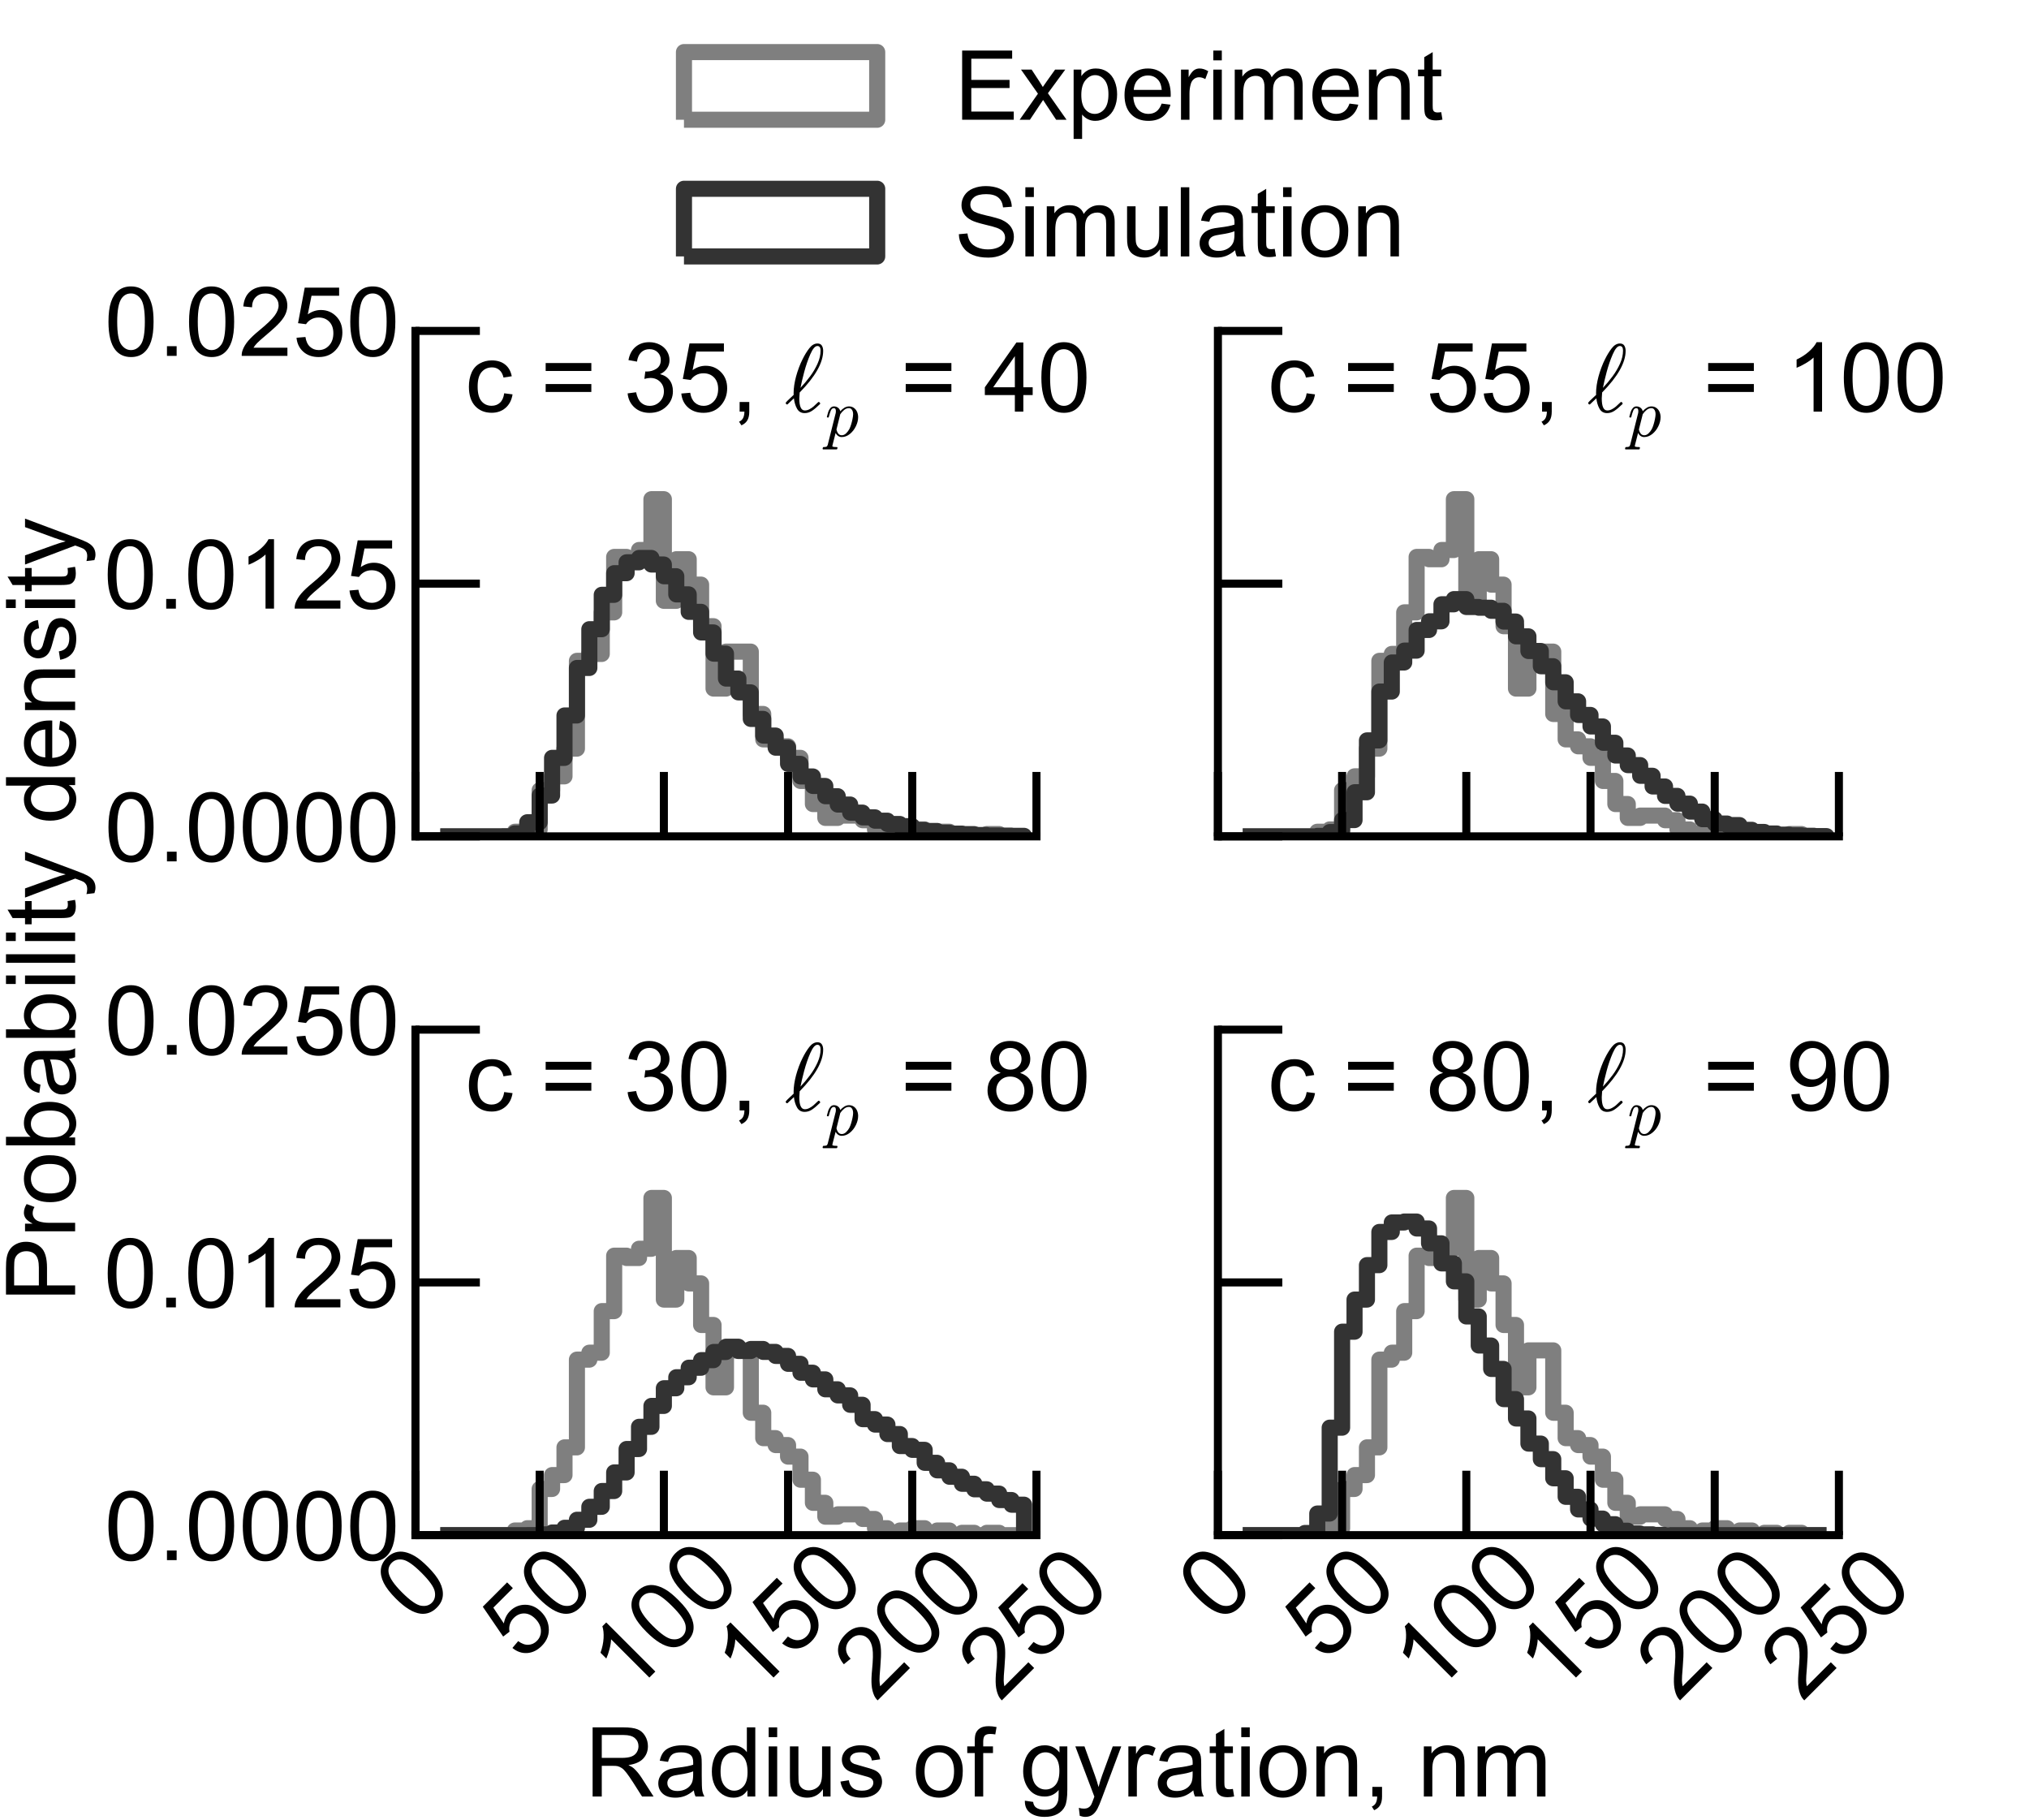 <?xml version="1.0" encoding="utf-8" standalone="no"?>
<!DOCTYPE svg PUBLIC "-//W3C//DTD SVG 1.1//EN"
  "http://www.w3.org/Graphics/SVG/1.1/DTD/svg11.dtd">
<!-- Created with matplotlib (http://matplotlib.org/) -->
<svg height="113pt" version="1.1" viewBox="0 0 126 113" width="126pt" xmlns="http://www.w3.org/2000/svg" xmlns:xlink="http://www.w3.org/1999/xlink">
 <defs>
  <style type="text/css">
*{stroke-linecap:butt;stroke-linejoin:round;}
  </style>
 </defs>
 <g id="figure_1">
  <g id="patch_1">
   <path d="
M0 113.04
L126 113.04
L126 0
L0 0
z
" style="fill:#ffffff;"/>
  </g>
  <g id="axes_1">
   <g id="patch_2">
    <path d="
M25.8 51.928
L64.364 51.928
L64.364 20.544
L25.8 20.544
z
" style="fill:#ffffff;"/>
   </g>
   <g id="patch_3">
    <path clip-path="url(#p89231e03a9)" d="
M27.343 51.928
L27.343 51.928
L28.114 51.928
L28.114 51.928
L28.885 51.928
L28.885 51.928
L29.656 51.928
L29.656 51.928
L30.428 51.928
L30.428 51.928
L31.199 51.928
L31.199 51.928
L31.97 51.928
L31.97 51.641
L32.742 51.641
L32.742 51.497
L33.513 51.497
L33.513 49.06
L34.284 49.06
L34.284 48.2
L35.055 48.2
L35.055 46.479
L35.827 46.479
L35.827 41.03
L36.598 41.03
L36.598 40.6
L37.369 40.6
L37.369 38.019
L38.14 38.019
L38.14 34.578
L38.912 34.578
L38.912 34.721
L39.683 34.721
L39.683 34.148
L40.454 34.148
L40.454 30.993
L41.225 30.993
L41.225 37.302
L41.997 37.302
L41.997 34.721
L42.768 34.721
L42.768 36.298
L43.539 36.298
L43.539 38.879
L44.311 38.879
L44.311 42.751
L45.082 42.751
L45.082 40.457
L45.853 40.457
L45.853 40.457
L46.624 40.457
L46.624 44.328
L47.396 44.328
L47.396 45.905
L48.167 45.905
L48.167 46.336
L48.938 46.336
L48.938 47.052
L49.71 47.052
L49.71 48.486
L50.481 48.486
L50.481 49.92
L51.252 49.92
L51.252 50.78
L52.023 50.78
L52.023 50.637
L52.795 50.637
L52.795 50.637
L53.566 50.637
L53.566 50.924
L54.337 50.924
L54.337 51.497
L55.108 51.497
L55.108 51.784
L55.88 51.784
L55.88 51.641
L56.651 51.641
L56.651 51.497
L57.422 51.497
L57.422 51.784
L58.194 51.784
L58.194 51.641
L58.965 51.641
L58.965 51.928
L59.736 51.928
L59.736 51.784
L60.507 51.784
L60.507 51.928
L61.279 51.928
L61.279 51.784
L62.05 51.784
L62.05 51.928
L62.821 51.928
L62.821 51.928
L63.593 51.928
L63.593 51.928" style="fill:none;opacity:0.5;stroke:#000000;stroke-linejoin:miter;"/>
   </g>
   <g id="patch_4">
    <path clip-path="url(#p89231e03a9)" d="
M27.343 51.928
L27.343 51.928
L28.114 51.928
L28.114 51.928
L28.885 51.928
L28.885 51.928
L29.656 51.928
L29.656 51.928
L30.428 51.928
L30.428 51.928
L31.199 51.928
L31.199 51.922
L31.97 51.922
L31.97 51.739
L32.742 51.739
L32.742 51.051
L33.513 51.051
L33.513 49.391
L34.284 49.391
L34.284 47.053
L35.055 47.053
L35.055 44.421
L35.827 44.421
L35.827 41.471
L36.598 41.471
L36.598 39.065
L37.369 39.065
L37.369 36.93
L38.14 36.93
L38.14 35.587
L38.912 35.587
L38.912 34.911
L39.683 34.911
L39.683 34.642
L40.454 34.642
L40.454 35.049
L41.225 35.049
L41.225 35.777
L41.997 35.777
L41.997 36.903
L42.768 36.903
L42.768 37.987
L43.539 37.987
L43.539 39.266
L44.311 39.266
L44.311 40.581
L45.082 40.581
L45.082 42.129
L45.853 42.129
L45.853 42.987
L46.624 42.987
L46.624 44.635
L47.396 44.635
L47.396 45.669
L48.167 45.669
L48.167 46.42
L48.938 46.42
L48.938 47.427
L49.71 47.427
L49.71 48.208
L50.481 48.208
L50.481 48.798
L51.252 48.798
L51.252 49.434
L52.023 49.434
L52.023 49.951
L52.795 49.951
L52.795 50.453
L53.566 50.453
L53.566 50.747
L54.337 50.747
L54.337 50.953
L55.108 50.953
L55.108 51.159
L55.88 51.159
L55.88 51.292
L56.651 51.292
L56.651 51.528
L57.422 51.528
L57.422 51.591
L58.194 51.591
L58.194 51.702
L58.965 51.702
L58.965 51.757
L59.736 51.757
L59.736 51.802
L60.507 51.802
L60.507 51.845
L61.279 51.845
L61.279 51.875
L62.05 51.875
L62.05 51.882
L62.821 51.882
L62.821 51.895
L63.593 51.895
L63.593 51.928" style="fill:none;stroke:#333333;stroke-linejoin:miter;"/>
   </g>
   <g id="patch_5">
    <path d="
M25.8 51.928
L64.364 51.928" style="fill:none;stroke:#000000;stroke-linecap:square;stroke-linejoin:miter;stroke-width:0.5;"/>
   </g>
   <g id="patch_6">
    <path d="
M25.8 51.928
L25.8 20.544" style="fill:none;stroke:#000000;stroke-linecap:square;stroke-linejoin:miter;stroke-width:0.5;"/>
   </g>
   <g id="matplotlib.axis_1">
    <g id="xtick_1">
     <g id="line2d_1">
      <defs>
       <path d="
M0 0
L0 -4" id="mc7db9fdffb" style="stroke:#000000;stroke-width:0.5;"/>
      </defs>
      <g>
       <use style="stroke:#000000;stroke-width:0.5;" x="25.8" xlink:href="#mc7db9fdffb" y="51.927"/>
      </g>
     </g>
    </g>
    <g id="xtick_2">
     <g id="line2d_2">
      <g>
       <use style="stroke:#000000;stroke-width:0.5;" x="33.513" xlink:href="#mc7db9fdffb" y="51.927"/>
      </g>
     </g>
    </g>
    <g id="xtick_3">
     <g id="line2d_3">
      <g>
       <use style="stroke:#000000;stroke-width:0.5;" x="41.226" xlink:href="#mc7db9fdffb" y="51.927"/>
      </g>
     </g>
    </g>
    <g id="xtick_4">
     <g id="line2d_4">
      <g>
       <use style="stroke:#000000;stroke-width:0.5;" x="48.938" xlink:href="#mc7db9fdffb" y="51.927"/>
      </g>
     </g>
    </g>
    <g id="xtick_5">
     <g id="line2d_5">
      <g>
       <use style="stroke:#000000;stroke-width:0.5;" x="56.651" xlink:href="#mc7db9fdffb" y="51.927"/>
      </g>
     </g>
    </g>
    <g id="xtick_6">
     <g id="line2d_6">
      <g>
       <use style="stroke:#000000;stroke-width:0.5;" x="64.364" xlink:href="#mc7db9fdffb" y="51.927"/>
      </g>
     </g>
    </g>
   </g>
   <g id="matplotlib.axis_2">
    <g id="ytick_1">
     <g id="line2d_7">
      <defs>
       <path d="
M0 0
L4 0" id="md7965d1ba0" style="stroke:#000000;stroke-width:0.5;"/>
      </defs>
      <g>
       <use style="stroke:#000000;stroke-width:0.5;" x="25.8" xlink:href="#md7965d1ba0" y="51.927"/>
      </g>
     </g>
     <g id="text_1">
      <!-- 0.0000 -->
      <defs>
       <path d="
M9.078 0
L9.078 10.016
L19.094 10.016
L19.094 0
z
" id="ArialMT-2e"/>
       <path d="
M4.156 35.297
Q4.156 48 6.766 55.734
Q9.375 63.484 14.516 67.672
Q19.672 71.875 27.484 71.875
Q33.25 71.875 37.594 69.547
Q41.938 67.234 44.766 62.859
Q47.609 58.5 49.219 52.219
Q50.828 45.953 50.828 35.297
Q50.828 22.703 48.234 14.969
Q45.656 7.234 40.5 3
Q35.359 -1.219 27.484 -1.219
Q17.141 -1.219 11.234 6.203
Q4.156 15.141 4.156 35.297
M13.188 35.297
Q13.188 17.672 17.312 11.828
Q21.438 6 27.484 6
Q33.547 6 37.672 11.859
Q41.797 17.719 41.797 35.297
Q41.797 52.984 37.672 58.781
Q33.547 64.594 27.391 64.594
Q21.344 64.594 17.719 59.469
Q13.188 52.938 13.188 35.297" id="ArialMT-30"/>
      </defs>
      <g transform="translate(6.487 53.479)scale(0.06 -0.06)">
       <use xlink:href="#ArialMT-30"/>
       <use x="55.615" xlink:href="#ArialMT-2e"/>
       <use x="83.398" xlink:href="#ArialMT-30"/>
       <use x="139.014" xlink:href="#ArialMT-30"/>
       <use x="194.629" xlink:href="#ArialMT-30"/>
       <use x="250.244" xlink:href="#ArialMT-30"/>
      </g>
     </g>
    </g>
    <g id="ytick_2">
     <g id="line2d_8">
      <g>
       <use style="stroke:#000000;stroke-width:0.5;" x="25.8" xlink:href="#md7965d1ba0" y="36.236"/>
      </g>
     </g>
     <g id="text_2">
      <!-- 0.0125 -->
      <defs>
       <path d="
M4.156 18.75
L13.375 19.531
Q14.406 12.797 18.141 9.391
Q21.875 6 27.156 6
Q33.5 6 37.891 10.781
Q42.281 15.578 42.281 23.484
Q42.281 31 38.062 35.344
Q33.844 39.703 27 39.703
Q22.75 39.703 19.328 37.766
Q15.922 35.844 13.969 32.766
L5.719 33.844
L12.641 70.609
L48.25 70.609
L48.25 62.203
L19.672 62.203
L15.828 42.969
Q22.266 47.469 29.344 47.469
Q38.719 47.469 45.156 40.969
Q51.609 34.469 51.609 24.266
Q51.609 14.547 45.953 7.469
Q39.062 -1.219 27.156 -1.219
Q17.391 -1.219 11.203 4.25
Q5.031 9.719 4.156 18.75" id="ArialMT-35"/>
       <path d="
M50.344 8.453
L50.344 0
L3.031 0
Q2.938 3.172 4.047 6.109
Q5.859 10.938 9.828 15.625
Q13.812 20.312 21.344 26.469
Q33.016 36.031 37.109 41.625
Q41.219 47.219 41.219 52.203
Q41.219 57.422 37.469 61
Q33.734 64.594 27.734 64.594
Q21.391 64.594 17.578 60.781
Q13.766 56.984 13.719 50.25
L4.688 51.172
Q5.609 61.281 11.656 66.578
Q17.719 71.875 27.938 71.875
Q38.234 71.875 44.234 66.156
Q50.25 60.453 50.25 52
Q50.25 47.703 48.484 43.547
Q46.734 39.406 42.656 34.812
Q38.578 30.219 29.109 22.219
Q21.188 15.578 18.938 13.203
Q16.703 10.844 15.234 8.453
z
" id="ArialMT-32"/>
       <path d="
M37.25 0
L28.469 0
L28.469 56
Q25.297 52.984 20.141 49.953
Q14.984 46.922 10.891 45.406
L10.891 53.906
Q18.266 57.375 23.781 62.297
Q29.297 67.234 31.594 71.875
L37.25 71.875
z
" id="ArialMT-31"/>
      </defs>
      <g transform="translate(6.44 37.787)scale(0.06 -0.06)">
       <use xlink:href="#ArialMT-30"/>
       <use x="55.615" xlink:href="#ArialMT-2e"/>
       <use x="83.398" xlink:href="#ArialMT-30"/>
       <use x="139.014" xlink:href="#ArialMT-31"/>
       <use x="194.629" xlink:href="#ArialMT-32"/>
       <use x="250.244" xlink:href="#ArialMT-35"/>
      </g>
     </g>
    </g>
    <g id="ytick_3">
     <g id="line2d_9">
      <g>
       <use style="stroke:#000000;stroke-width:0.5;" x="25.8" xlink:href="#md7965d1ba0" y="20.544"/>
      </g>
     </g>
     <g id="text_3">
      <!-- 0.0250 -->
      <g transform="translate(6.487 22.095)scale(0.06 -0.06)">
       <use xlink:href="#ArialMT-30"/>
       <use x="55.615" xlink:href="#ArialMT-2e"/>
       <use x="83.398" xlink:href="#ArialMT-30"/>
       <use x="139.014" xlink:href="#ArialMT-32"/>
       <use x="194.629" xlink:href="#ArialMT-35"/>
       <use x="250.244" xlink:href="#ArialMT-30"/>
      </g>
     </g>
    </g>
   </g>
   <g id="text_4">
    <!-- c = 35, $\ell_p$ = 40 -->
    <defs>
     <path d="
M2.391 7.422
Q1.953 7.422 1.469 7.953
Q0.984 8.5 0.984 8.984
Q0.984 9.812 9.281 17.391
Q9.281 17.828 9.25 18.109
Q9.234 18.406 9.188 18.703
Q9.188 23 9.859 27.469
Q10.547 31.938 11.734 36.375
Q12.938 40.828 14.734 45.656
Q16.547 50.484 18.406 54.109
Q21.625 60.688 25.438 65.594
Q29.25 70.516 33.891 70.516
Q37.062 70.516 38.422 68.328
Q39.797 66.156 39.797 62.891
Q39.797 44.578 15.484 19.828
Q15.094 15.531 15.094 13.719
Q15.094 1.219 20.797 1.219
Q23.25 1.219 25.656 2.516
Q28.078 3.812 29.812 5.328
Q31.547 6.844 34.625 9.812
Q34.812 10.016 35.203 10.016
Q35.75 10.016 36.234 9.422
Q36.719 8.844 36.719 8.297
Q36.719 7.953 36.281 7.625
Q31.844 3.266 28.266 0.875
Q24.703 -1.516 20.609 -1.516
Q15.328 -1.516 12.766 3.016
Q10.203 7.562 9.516 13.812
Q6.844 11.141 2.984 7.625
Q2.875 7.422 2.391 7.422
M16.312 24.609
Q21.625 30.281 26.266 36.531
Q30.906 42.781 34 49.688
Q37.109 56.594 37.109 63.188
Q37.109 67.922 33.797 67.922
Q30.219 67.922 26.5 59.391
Q22.797 50.875 20.156 40.969
Q17.531 31.062 16.312 24.609" id="Cmmi10-60"/>
     <path d="
M32.328 0
L32.328 17.141
L1.266 17.141
L1.266 25.203
L33.938 71.578
L41.109 71.578
L41.109 25.203
L50.781 25.203
L50.781 17.141
L41.109 17.141
L41.109 0
z

M32.328 25.203
L32.328 57.469
L9.906 25.203
z
" id="ArialMT-34"/>
     <path d="
M-2.484 -19.391
Q-3.422 -19.391 -3.422 -18.109
Q-3.078 -15.922 -2.094 -15.922
Q1.031 -15.922 2.266 -15.359
Q3.516 -14.797 4.203 -12.5
L15.484 32.516
Q16.219 34.375 16.219 37.312
Q16.219 41.609 13.281 41.609
Q10.156 41.609 8.641 37.859
Q7.125 34.125 5.719 28.422
Q5.719 27.781 4.891 27.781
L3.719 27.781
Q3.469 27.781 3.172 28.141
Q2.875 28.516 2.875 28.812
Q3.953 33.156 4.953 36.172
Q5.953 39.203 8.078 41.688
Q10.203 44.188 13.375 44.188
Q16.797 44.188 19.375 42.25
Q21.969 40.328 22.703 37.016
Q25.438 40.188 28.75 42.188
Q32.078 44.188 35.594 44.188
Q39.797 44.188 42.891 41.938
Q46 39.703 47.562 36.062
Q49.125 32.422 49.125 28.219
Q49.125 21.781 45.828 14.891
Q42.531 8.016 36.891 3.438
Q31.25 -1.125 24.812 -1.125
Q21.875 -1.125 19.5 0.531
Q17.141 2.203 15.828 4.891
L11.281 -12.891
Q11.031 -14.359 10.984 -14.594
Q10.984 -15.922 17.578 -15.922
Q18.609 -15.922 18.609 -17.188
Q18.266 -18.5 18.047 -18.938
Q17.828 -19.391 16.891 -19.391
z

M24.906 1.516
Q28.375 1.516 31.344 4.375
Q34.328 7.234 36.188 10.797
Q37.547 13.484 38.734 17.359
Q39.938 21.234 40.812 25.625
Q41.703 30.031 41.703 32.625
Q41.703 34.906 41.094 36.906
Q40.484 38.922 39.094 40.266
Q37.703 41.609 35.406 41.609
Q31.734 41.609 28.484 38.984
Q25.25 36.375 22.609 32.516
L22.609 32.172
L17.094 10.109
Q17.781 6.547 19.734 4.031
Q21.688 1.516 24.906 1.516" id="Cmmi10-70"/>
     <path d="
M40.438 19
L49.078 17.875
Q47.656 8.938 41.812 3.875
Q35.984 -1.172 27.484 -1.172
Q16.844 -1.172 10.375 5.781
Q3.906 12.75 3.906 25.734
Q3.906 34.125 6.688 40.422
Q9.469 46.734 15.156 49.875
Q20.844 53.031 27.547 53.031
Q35.984 53.031 41.359 48.75
Q46.734 44.484 48.25 36.625
L39.703 35.297
Q38.484 40.531 35.375 43.156
Q32.281 45.797 27.875 45.797
Q21.234 45.797 17.078 41.031
Q12.938 36.281 12.938 25.984
Q12.938 15.531 16.938 10.797
Q20.953 6.062 27.391 6.062
Q32.562 6.062 36.031 9.234
Q39.5 12.406 40.438 19" id="ArialMT-63"/>
     <path d="
M52.828 42.094
L5.562 42.094
L5.562 50.297
L52.828 50.297
z

M52.828 20.359
L5.562 20.359
L5.562 28.562
L52.828 28.562
z
" id="ArialMT-3d"/>
     <path id="ArialMT-20"/>
     <path d="
M8.891 0
L8.891 10.016
L18.891 10.016
L18.891 0
Q18.891 -5.516 16.938 -8.906
Q14.984 -12.312 10.75 -14.156
L8.297 -10.406
Q11.078 -9.188 12.391 -6.812
Q13.719 -4.438 13.875 0
z
" id="ArialMT-2c"/>
     <path d="
M4.203 18.891
L12.984 20.062
Q14.5 12.594 18.141 9.297
Q21.781 6 27 6
Q33.203 6 37.469 10.297
Q41.75 14.594 41.75 20.953
Q41.75 27 37.797 30.922
Q33.844 34.859 27.734 34.859
Q25.25 34.859 21.531 33.891
L22.516 41.609
Q23.391 41.5 23.922 41.5
Q29.547 41.5 34.031 44.422
Q38.531 47.359 38.531 53.469
Q38.531 58.297 35.25 61.469
Q31.984 64.656 26.812 64.656
Q21.688 64.656 18.266 61.422
Q14.844 58.203 13.875 51.766
L5.078 53.328
Q6.688 62.156 12.391 67.016
Q18.109 71.875 26.609 71.875
Q32.469 71.875 37.391 69.359
Q42.328 66.844 44.938 62.5
Q47.562 58.156 47.562 53.266
Q47.562 48.641 45.062 44.828
Q42.578 41.016 37.703 38.766
Q44.047 37.312 47.562 32.688
Q51.078 28.078 51.078 21.141
Q51.078 11.766 44.234 5.25
Q37.406 -1.266 26.953 -1.266
Q17.531 -1.266 11.297 4.344
Q5.078 9.969 4.203 18.891" id="ArialMT-33"/>
    </defs>
    <g transform="translate(28.885 25.565)scale(0.06 -0.06)">
     <use transform="translate(0.0 0.125)" xlink:href="#ArialMT-63"/>
     <use transform="translate(50.0 0.125)" xlink:href="#ArialMT-20"/>
     <use transform="translate(77.783 0.125)" xlink:href="#ArialMT-3d"/>
     <use transform="translate(136.182 0.125)" xlink:href="#ArialMT-20"/>
     <use transform="translate(163.965 0.125)" xlink:href="#ArialMT-33"/>
     <use transform="translate(219.58 0.125)" xlink:href="#ArialMT-35"/>
     <use transform="translate(275.195 0.125)" xlink:href="#ArialMT-2c"/>
     <use transform="translate(302.979 0.125)" xlink:href="#ArialMT-20"/>
     <use transform="translate(330.762 0.125)" xlink:href="#Cmmi10-60"/>
     <use transform="translate(372.363 -25.384)scale(0.7)" xlink:href="#Cmmi10-70"/>
     <use transform="translate(422.656 0.125)" xlink:href="#ArialMT-20"/>
     <use transform="translate(450.439 0.125)" xlink:href="#ArialMT-3d"/>
     <use transform="translate(508.838 0.125)" xlink:href="#ArialMT-20"/>
     <use transform="translate(536.621 0.125)" xlink:href="#ArialMT-34"/>
     <use transform="translate(592.236 0.125)" xlink:href="#ArialMT-30"/>
    </g>
   </g>
  </g>
  <g id="axes_2">
   <g id="patch_7">
    <path d="
M75.632 51.928
L114.195 51.928
L114.195 20.544
L75.632 20.544
z
" style="fill:#ffffff;"/>
   </g>
   <g id="patch_8">
    <path clip-path="url(#p239ee18380)" d="
M77.174 51.928
L77.174 51.928
L77.945 51.928
L77.945 51.928
L78.717 51.928
L78.717 51.928
L79.488 51.928
L79.488 51.928
L80.259 51.928
L80.259 51.928
L81.031 51.928
L81.031 51.928
L81.802 51.928
L81.802 51.641
L82.573 51.641
L82.573 51.497
L83.344 51.497
L83.344 49.06
L84.116 49.06
L84.116 48.2
L84.887 48.2
L84.887 46.479
L85.658 46.479
L85.658 41.03
L86.43 41.03
L86.43 40.6
L87.201 40.6
L87.201 38.019
L87.972 38.019
L87.972 34.578
L88.743 34.578
L88.743 34.721
L89.515 34.721
L89.515 34.148
L90.286 34.148
L90.286 30.993
L91.057 30.993
L91.057 37.302
L91.829 37.302
L91.829 34.721
L92.6 34.721
L92.6 36.298
L93.371 36.298
L93.371 38.879
L94.142 38.879
L94.142 42.751
L94.914 42.751
L94.914 40.457
L95.685 40.457
L95.685 40.457
L96.456 40.457
L96.456 44.328
L97.227 44.328
L97.227 45.905
L97.999 45.905
L97.999 46.336
L98.77 46.336
L98.77 47.052
L99.541 47.052
L99.541 48.486
L100.313 48.486
L100.313 49.92
L101.084 49.92
L101.084 50.78
L101.855 50.78
L101.855 50.637
L102.626 50.637
L102.626 50.637
L103.398 50.637
L103.398 50.924
L104.169 50.924
L104.169 51.497
L104.94 51.497
L104.94 51.784
L105.711 51.784
L105.711 51.641
L106.483 51.641
L106.483 51.497
L107.254 51.497
L107.254 51.784
L108.025 51.784
L108.025 51.641
L108.797 51.641
L108.797 51.928
L109.568 51.928
L109.568 51.784
L110.339 51.784
L110.339 51.928
L111.11 51.928
L111.11 51.784
L111.882 51.784
L111.882 51.928
L112.653 51.928
L112.653 51.928
L113.424 51.928
L113.424 51.928" style="fill:none;opacity:0.5;stroke:#000000;stroke-linejoin:miter;"/>
   </g>
   <g id="patch_9">
    <path clip-path="url(#p239ee18380)" d="
M77.174 51.928
L77.174 51.928
L77.945 51.928
L77.945 51.928
L78.717 51.928
L78.717 51.928
L79.488 51.928
L79.488 51.928
L80.259 51.928
L80.259 51.928
L81.031 51.928
L81.031 51.928
L81.802 51.928
L81.802 51.897
L82.573 51.897
L82.573 51.659
L83.344 51.659
L83.344 50.916
L84.116 50.916
L84.116 49.188
L84.887 49.188
L84.887 45.969
L85.658 45.969
L85.658 42.936
L86.43 42.936
L86.43 41.131
L87.201 41.131
L87.201 40.395
L87.972 40.395
L87.972 39.112
L88.743 39.112
L88.743 38.575
L89.515 38.575
L89.515 37.518
L90.286 37.518
L90.286 37.197
L91.057 37.197
L91.057 37.686
L91.829 37.686
L91.829 37.731
L92.6 37.731
L92.6 37.922
L93.371 37.922
L93.371 38.59
L94.142 38.59
L94.142 39.509
L94.914 39.509
L94.914 40.418
L95.685 40.418
L95.685 41.364
L96.456 41.364
L96.456 42.361
L97.227 42.361
L97.227 43.544
L97.999 43.544
L97.999 44.388
L98.77 44.388
L98.77 45.103
L99.541 45.103
L99.541 46.115
L100.313 46.115
L100.313 46.906
L101.084 46.906
L101.084 47.503
L101.855 47.503
L101.855 48.166
L102.626 48.166
L102.626 48.829
L103.398 48.829
L103.398 49.414
L104.169 49.414
L104.169 49.894
L104.94 49.894
L104.94 50.388
L105.711 50.388
L105.711 50.858
L106.483 50.858
L106.483 51.132
L107.254 51.132
L107.254 51.227
L108.025 51.227
L108.025 51.521
L108.797 51.521
L108.797 51.654
L109.568 51.654
L109.568 51.749
L110.339 51.749
L110.339 51.822
L111.11 51.822
L111.11 51.865
L111.882 51.865
L111.882 51.892
L112.653 51.892
L112.653 51.912
L113.424 51.912
L113.424 51.928" style="fill:none;stroke:#333333;stroke-linejoin:miter;"/>
   </g>
   <g id="patch_10">
    <path d="
M75.632 51.928
L114.195 51.928" style="fill:none;stroke:#000000;stroke-linecap:square;stroke-linejoin:miter;stroke-width:0.5;"/>
   </g>
   <g id="patch_11">
    <path d="
M75.632 51.928
L75.632 20.544" style="fill:none;stroke:#000000;stroke-linecap:square;stroke-linejoin:miter;stroke-width:0.5;"/>
   </g>
   <g id="matplotlib.axis_3">
    <g id="xtick_7">
     <g id="line2d_10">
      <g>
       <use style="stroke:#000000;stroke-width:0.5;" x="75.632" xlink:href="#mc7db9fdffb" y="51.927"/>
      </g>
     </g>
    </g>
    <g id="xtick_8">
     <g id="line2d_11">
      <g>
       <use style="stroke:#000000;stroke-width:0.5;" x="83.344" xlink:href="#mc7db9fdffb" y="51.927"/>
      </g>
     </g>
    </g>
    <g id="xtick_9">
     <g id="line2d_12">
      <g>
       <use style="stroke:#000000;stroke-width:0.5;" x="91.057" xlink:href="#mc7db9fdffb" y="51.927"/>
      </g>
     </g>
    </g>
    <g id="xtick_10">
     <g id="line2d_13">
      <g>
       <use style="stroke:#000000;stroke-width:0.5;" x="98.77" xlink:href="#mc7db9fdffb" y="51.927"/>
      </g>
     </g>
    </g>
    <g id="xtick_11">
     <g id="line2d_14">
      <g>
       <use style="stroke:#000000;stroke-width:0.5;" x="106.483" xlink:href="#mc7db9fdffb" y="51.927"/>
      </g>
     </g>
    </g>
    <g id="xtick_12">
     <g id="line2d_15">
      <g>
       <use style="stroke:#000000;stroke-width:0.5;" x="114.195" xlink:href="#mc7db9fdffb" y="51.927"/>
      </g>
     </g>
    </g>
   </g>
   <g id="matplotlib.axis_4">
    <g id="ytick_4">
     <g id="line2d_16">
      <g>
       <use style="stroke:#000000;stroke-width:0.5;" x="75.632" xlink:href="#md7965d1ba0" y="51.927"/>
      </g>
     </g>
    </g>
    <g id="ytick_5">
     <g id="line2d_17">
      <g>
       <use style="stroke:#000000;stroke-width:0.5;" x="75.632" xlink:href="#md7965d1ba0" y="36.236"/>
      </g>
     </g>
    </g>
    <g id="ytick_6">
     <g id="line2d_18">
      <g>
       <use style="stroke:#000000;stroke-width:0.5;" x="75.632" xlink:href="#md7965d1ba0" y="20.544"/>
      </g>
     </g>
    </g>
   </g>
   <g id="text_5">
    <!-- c = 55, $\ell_p$ = 100 -->
    <g transform="translate(78.717 25.565)scale(0.06 -0.06)">
     <use transform="translate(0.0 0.125)" xlink:href="#ArialMT-63"/>
     <use transform="translate(50.0 0.125)" xlink:href="#ArialMT-20"/>
     <use transform="translate(77.783 0.125)" xlink:href="#ArialMT-3d"/>
     <use transform="translate(136.182 0.125)" xlink:href="#ArialMT-20"/>
     <use transform="translate(163.965 0.125)" xlink:href="#ArialMT-35"/>
     <use transform="translate(219.58 0.125)" xlink:href="#ArialMT-35"/>
     <use transform="translate(275.195 0.125)" xlink:href="#ArialMT-2c"/>
     <use transform="translate(302.979 0.125)" xlink:href="#ArialMT-20"/>
     <use transform="translate(330.762 0.125)" xlink:href="#Cmmi10-60"/>
     <use transform="translate(372.363 -25.384)scale(0.7)" xlink:href="#Cmmi10-70"/>
     <use transform="translate(422.656 0.125)" xlink:href="#ArialMT-20"/>
     <use transform="translate(450.439 0.125)" xlink:href="#ArialMT-3d"/>
     <use transform="translate(508.838 0.125)" xlink:href="#ArialMT-20"/>
     <use transform="translate(536.621 0.125)" xlink:href="#ArialMT-31"/>
     <use transform="translate(592.236 0.125)" xlink:href="#ArialMT-30"/>
     <use transform="translate(647.852 0.125)" xlink:href="#ArialMT-30"/>
    </g>
   </g>
  </g>
  <g id="axes_3">
   <g id="patch_12">
    <path d="
M25.8 95.311
L64.364 95.311
L64.364 63.928
L25.8 63.928
z
" style="fill:#ffffff;"/>
   </g>
   <g id="patch_13">
    <path clip-path="url(#pb1bf072f2c)" d="
M27.343 95.311
L27.343 95.311
L28.114 95.311
L28.114 95.311
L28.885 95.311
L28.885 95.311
L29.656 95.311
L29.656 95.311
L30.428 95.311
L30.428 95.311
L31.199 95.311
L31.199 95.311
L31.97 95.311
L31.97 95.024
L32.742 95.024
L32.742 94.881
L33.513 94.881
L33.513 92.443
L34.284 92.443
L34.284 91.583
L35.055 91.583
L35.055 89.862
L35.827 89.862
L35.827 84.414
L36.598 84.414
L36.598 83.984
L37.369 83.984
L37.369 81.403
L38.14 81.403
L38.14 77.961
L38.912 77.961
L38.912 78.105
L39.683 78.105
L39.683 77.531
L40.454 77.531
L40.454 74.377
L41.225 74.377
L41.225 80.686
L41.997 80.686
L41.997 78.105
L42.768 78.105
L42.768 79.682
L43.539 79.682
L43.539 82.263
L44.311 82.263
L44.311 86.134
L45.082 86.134
L45.082 83.84
L45.853 83.84
L45.853 83.84
L46.624 83.84
L46.624 87.712
L47.396 87.712
L47.396 89.289
L48.167 89.289
L48.167 89.719
L48.938 89.719
L48.938 90.436
L49.71 90.436
L49.71 91.87
L50.481 91.87
L50.481 93.304
L51.252 93.304
L51.252 94.164
L52.023 94.164
L52.023 94.02
L52.795 94.02
L52.795 94.02
L53.566 94.02
L53.566 94.307
L54.337 94.307
L54.337 94.881
L55.108 94.881
L55.108 95.168
L55.88 95.168
L55.88 95.024
L56.651 95.024
L56.651 94.881
L57.422 94.881
L57.422 95.168
L58.194 95.168
L58.194 95.024
L58.965 95.024
L58.965 95.311
L59.736 95.311
L59.736 95.168
L60.507 95.168
L60.507 95.311
L61.279 95.311
L61.279 95.168
L62.05 95.168
L62.05 95.311
L62.821 95.311
L62.821 95.311
L63.593 95.311
L63.593 95.311" style="fill:none;opacity:0.5;stroke:#000000;stroke-linejoin:miter;"/>
   </g>
   <g id="patch_14">
    <path clip-path="url(#pb1bf072f2c)" d="
M27.343 95.311
L27.343 95.311
L28.114 95.311
L28.114 95.311
L28.885 95.311
L28.885 95.311
L29.656 95.311
L29.656 95.311
L30.428 95.311
L30.428 95.311
L31.199 95.311
L31.199 95.311
L31.97 95.311
L31.97 95.311
L32.742 95.311
L32.742 95.308
L33.513 95.308
L33.513 95.261
L34.284 95.261
L34.284 95.147
L35.055 95.147
L35.055 94.855
L35.827 94.855
L35.827 94.357
L36.598 94.357
L36.598 93.552
L37.369 93.552
L37.369 92.572
L38.14 92.572
L38.14 91.417
L38.912 91.417
L38.912 89.963
L39.683 89.963
L39.683 88.586
L40.454 88.586
L40.454 87.288
L41.225 87.288
L41.225 86.191
L41.997 86.191
L41.997 85.508
L42.768 85.508
L42.768 84.917
L43.539 84.917
L43.539 84.447
L44.311 84.447
L44.311 83.939
L45.082 83.939
L45.082 83.613
L45.853 83.613
L45.853 83.877
L46.624 83.877
L46.624 83.754
L47.396 83.754
L47.396 83.934
L48.167 83.934
L48.167 84.184
L48.938 84.184
L48.938 84.674
L49.71 84.674
L49.71 85.227
L50.481 85.227
L50.481 85.641
L51.252 85.641
L51.252 86.256
L52.023 86.256
L52.023 86.634
L52.795 86.634
L52.795 87.218
L53.566 87.218
L53.566 88.109
L54.337 88.109
L54.337 88.446
L55.108 88.446
L55.108 89.035
L55.88 89.035
L55.88 89.78
L56.651 89.78
L56.651 90.015
L57.422 90.015
L57.422 90.82
L58.194 90.82
L58.194 91.287
L58.965 91.287
L58.965 91.686
L59.736 91.686
L59.736 92.121
L60.507 92.121
L60.507 92.465
L61.279 92.465
L61.279 92.733
L62.05 92.733
L62.05 93.132
L62.821 93.132
L62.821 93.421
L63.593 93.421
L63.593 95.311" style="fill:none;stroke:#333333;stroke-linejoin:miter;"/>
   </g>
   <g id="patch_15">
    <path d="
M25.8 95.311
L64.364 95.311" style="fill:none;stroke:#000000;stroke-linecap:square;stroke-linejoin:miter;stroke-width:0.5;"/>
   </g>
   <g id="patch_16">
    <path d="
M25.8 95.311
L25.8 63.928" style="fill:none;stroke:#000000;stroke-linecap:square;stroke-linejoin:miter;stroke-width:0.5;"/>
   </g>
   <g id="matplotlib.axis_5">
    <g id="xtick_13">
     <g id="line2d_19">
      <g>
       <use style="stroke:#000000;stroke-width:0.5;" x="25.8" xlink:href="#mc7db9fdffb" y="95.311"/>
      </g>
     </g>
     <g id="text_6">
      <!-- 0 -->
      <g transform="translate(25.907 100.928)rotate(-45.0)scale(0.06 -0.06)">
       <use xlink:href="#ArialMT-30"/>
      </g>
     </g>
    </g>
    <g id="xtick_14">
     <g id="line2d_20">
      <g>
       <use style="stroke:#000000;stroke-width:0.5;" x="33.513" xlink:href="#mc7db9fdffb" y="95.311"/>
      </g>
     </g>
     <g id="text_7">
      <!-- 50 -->
      <g transform="translate(32.44 103.287)rotate(-45.0)scale(0.06 -0.06)">
       <use xlink:href="#ArialMT-35"/>
       <use x="55.615" xlink:href="#ArialMT-30"/>
      </g>
     </g>
    </g>
    <g id="xtick_15">
     <g id="line2d_21">
      <g>
       <use style="stroke:#000000;stroke-width:0.5;" x="41.226" xlink:href="#mc7db9fdffb" y="95.311"/>
      </g>
     </g>
     <g id="text_8">
      <!-- 100 -->
      <g transform="translate(39.116 105.361)rotate(-45.0)scale(0.06 -0.06)">
       <use xlink:href="#ArialMT-31"/>
       <use x="55.615" xlink:href="#ArialMT-30"/>
       <use x="111.23" xlink:href="#ArialMT-30"/>
      </g>
     </g>
    </g>
    <g id="xtick_16">
     <g id="line2d_22">
      <g>
       <use style="stroke:#000000;stroke-width:0.5;" x="48.938" xlink:href="#mc7db9fdffb" y="95.311"/>
      </g>
     </g>
     <g id="text_9">
      <!-- 150 -->
      <g transform="translate(46.829 105.361)rotate(-45.0)scale(0.06 -0.06)">
       <use xlink:href="#ArialMT-31"/>
       <use x="55.615" xlink:href="#ArialMT-35"/>
       <use x="111.23" xlink:href="#ArialMT-30"/>
      </g>
     </g>
    </g>
    <g id="xtick_17">
     <g id="line2d_23">
      <g>
       <use style="stroke:#000000;stroke-width:0.5;" x="56.651" xlink:href="#mc7db9fdffb" y="95.311"/>
      </g>
     </g>
     <g id="text_10">
      <!-- 200 -->
      <g transform="translate(54.373 105.698)rotate(-45.0)scale(0.06 -0.06)">
       <use xlink:href="#ArialMT-32"/>
       <use x="55.615" xlink:href="#ArialMT-30"/>
       <use x="111.23" xlink:href="#ArialMT-30"/>
      </g>
     </g>
    </g>
    <g id="xtick_18">
     <g id="line2d_24">
      <g>
       <use style="stroke:#000000;stroke-width:0.5;" x="64.364" xlink:href="#mc7db9fdffb" y="95.311"/>
      </g>
     </g>
     <g id="text_11">
      <!-- 250 -->
      <g transform="translate(62.085 105.698)rotate(-45.0)scale(0.06 -0.06)">
       <use xlink:href="#ArialMT-32"/>
       <use x="55.615" xlink:href="#ArialMT-35"/>
       <use x="111.23" xlink:href="#ArialMT-30"/>
      </g>
     </g>
    </g>
   </g>
   <g id="matplotlib.axis_6">
    <g id="ytick_7">
     <g id="line2d_25">
      <g>
       <use style="stroke:#000000;stroke-width:0.5;" x="25.8" xlink:href="#md7965d1ba0" y="95.311"/>
      </g>
     </g>
     <g id="text_12">
      <!-- 0.0000 -->
      <g transform="translate(6.487 96.862)scale(0.06 -0.06)">
       <use xlink:href="#ArialMT-30"/>
       <use x="55.615" xlink:href="#ArialMT-2e"/>
       <use x="83.398" xlink:href="#ArialMT-30"/>
       <use x="139.014" xlink:href="#ArialMT-30"/>
       <use x="194.629" xlink:href="#ArialMT-30"/>
       <use x="250.244" xlink:href="#ArialMT-30"/>
      </g>
     </g>
    </g>
    <g id="ytick_8">
     <g id="line2d_26">
      <g>
       <use style="stroke:#000000;stroke-width:0.5;" x="25.8" xlink:href="#md7965d1ba0" y="79.619"/>
      </g>
     </g>
     <g id="text_13">
      <!-- 0.0125 -->
      <g transform="translate(6.44 81.17)scale(0.06 -0.06)">
       <use xlink:href="#ArialMT-30"/>
       <use x="55.615" xlink:href="#ArialMT-2e"/>
       <use x="83.398" xlink:href="#ArialMT-30"/>
       <use x="139.014" xlink:href="#ArialMT-31"/>
       <use x="194.629" xlink:href="#ArialMT-32"/>
       <use x="250.244" xlink:href="#ArialMT-35"/>
      </g>
     </g>
    </g>
    <g id="ytick_9">
     <g id="line2d_27">
      <g>
       <use style="stroke:#000000;stroke-width:0.5;" x="25.8" xlink:href="#md7965d1ba0" y="63.927"/>
      </g>
     </g>
     <g id="text_14">
      <!-- 0.0250 -->
      <g transform="translate(6.487 65.479)scale(0.06 -0.06)">
       <use xlink:href="#ArialMT-30"/>
       <use x="55.615" xlink:href="#ArialMT-2e"/>
       <use x="83.398" xlink:href="#ArialMT-30"/>
       <use x="139.014" xlink:href="#ArialMT-32"/>
       <use x="194.629" xlink:href="#ArialMT-35"/>
       <use x="250.244" xlink:href="#ArialMT-30"/>
      </g>
     </g>
    </g>
   </g>
   <g id="text_15">
    <!-- c = 30, $\ell_p$ = 80 -->
    <defs>
     <path d="
M17.672 38.812
Q12.203 40.828 9.562 44.531
Q6.938 48.25 6.938 53.422
Q6.938 61.234 12.547 66.547
Q18.172 71.875 27.484 71.875
Q36.859 71.875 42.578 66.422
Q48.297 60.984 48.297 53.172
Q48.297 48.188 45.672 44.5
Q43.062 40.828 37.75 38.812
Q44.344 36.672 47.781 31.875
Q51.219 27.094 51.219 20.453
Q51.219 11.281 44.719 5.031
Q38.234 -1.219 27.641 -1.219
Q17.047 -1.219 10.547 5.047
Q4.047 11.328 4.047 20.703
Q4.047 27.688 7.594 32.391
Q11.141 37.109 17.672 38.812
M15.922 53.719
Q15.922 48.641 19.188 45.406
Q22.469 42.188 27.688 42.188
Q32.766 42.188 36.016 45.375
Q39.266 48.578 39.266 53.219
Q39.266 58.062 35.906 61.359
Q32.562 64.656 27.594 64.656
Q22.562 64.656 19.234 61.422
Q15.922 58.203 15.922 53.719
M13.094 20.656
Q13.094 16.891 14.875 13.375
Q16.656 9.859 20.172 7.922
Q23.688 6 27.734 6
Q34.031 6 38.125 10.047
Q42.234 14.109 42.234 20.359
Q42.234 26.703 38.016 30.859
Q33.797 35.016 27.438 35.016
Q21.234 35.016 17.156 30.906
Q13.094 26.812 13.094 20.656" id="ArialMT-38"/>
    </defs>
    <g transform="translate(28.885 68.949)scale(0.06 -0.06)">
     <use transform="translate(0.0 0.125)" xlink:href="#ArialMT-63"/>
     <use transform="translate(50.0 0.125)" xlink:href="#ArialMT-20"/>
     <use transform="translate(77.783 0.125)" xlink:href="#ArialMT-3d"/>
     <use transform="translate(136.182 0.125)" xlink:href="#ArialMT-20"/>
     <use transform="translate(163.965 0.125)" xlink:href="#ArialMT-33"/>
     <use transform="translate(219.58 0.125)" xlink:href="#ArialMT-30"/>
     <use transform="translate(275.195 0.125)" xlink:href="#ArialMT-2c"/>
     <use transform="translate(302.979 0.125)" xlink:href="#ArialMT-20"/>
     <use transform="translate(330.762 0.125)" xlink:href="#Cmmi10-60"/>
     <use transform="translate(372.363 -25.384)scale(0.7)" xlink:href="#Cmmi10-70"/>
     <use transform="translate(422.656 0.125)" xlink:href="#ArialMT-20"/>
     <use transform="translate(450.439 0.125)" xlink:href="#ArialMT-3d"/>
     <use transform="translate(508.838 0.125)" xlink:href="#ArialMT-20"/>
     <use transform="translate(536.621 0.125)" xlink:href="#ArialMT-38"/>
     <use transform="translate(592.236 0.125)" xlink:href="#ArialMT-30"/>
    </g>
   </g>
  </g>
  <g id="axes_4">
   <g id="patch_17">
    <path d="
M75.632 95.311
L114.195 95.311
L114.195 63.928
L75.632 63.928
z
" style="fill:#ffffff;"/>
   </g>
   <g id="patch_18">
    <path clip-path="url(#p81b3efd916)" d="
M77.174 95.311
L77.174 95.311
L77.945 95.311
L77.945 95.311
L78.717 95.311
L78.717 95.311
L79.488 95.311
L79.488 95.311
L80.259 95.311
L80.259 95.311
L81.031 95.311
L81.031 95.311
L81.802 95.311
L81.802 95.024
L82.573 95.024
L82.573 94.881
L83.344 94.881
L83.344 92.443
L84.116 92.443
L84.116 91.583
L84.887 91.583
L84.887 89.862
L85.658 89.862
L85.658 84.414
L86.43 84.414
L86.43 83.984
L87.201 83.984
L87.201 81.403
L87.972 81.403
L87.972 77.961
L88.743 77.961
L88.743 78.105
L89.515 78.105
L89.515 77.531
L90.286 77.531
L90.286 74.377
L91.057 74.377
L91.057 80.686
L91.829 80.686
L91.829 78.105
L92.6 78.105
L92.6 79.682
L93.371 79.682
L93.371 82.263
L94.142 82.263
L94.142 86.134
L94.914 86.134
L94.914 83.84
L95.685 83.84
L95.685 83.84
L96.456 83.84
L96.456 87.712
L97.227 87.712
L97.227 89.289
L97.999 89.289
L97.999 89.719
L98.77 89.719
L98.77 90.436
L99.541 90.436
L99.541 91.87
L100.313 91.87
L100.313 93.304
L101.084 93.304
L101.084 94.164
L101.855 94.164
L101.855 94.02
L102.626 94.02
L102.626 94.02
L103.398 94.02
L103.398 94.307
L104.169 94.307
L104.169 94.881
L104.94 94.881
L104.94 95.168
L105.711 95.168
L105.711 95.024
L106.483 95.024
L106.483 94.881
L107.254 94.881
L107.254 95.168
L108.025 95.168
L108.025 95.024
L108.797 95.024
L108.797 95.311
L109.568 95.311
L109.568 95.168
L110.339 95.168
L110.339 95.311
L111.11 95.311
L111.11 95.168
L111.882 95.168
L111.882 95.311
L112.653 95.311
L112.653 95.311
L113.424 95.311
L113.424 95.311" style="fill:none;opacity:0.5;stroke:#000000;stroke-linejoin:miter;"/>
   </g>
   <g id="patch_19">
    <path clip-path="url(#p81b3efd916)" d="
M77.174 95.311
L77.174 95.311
L77.945 95.311
L77.945 95.311
L78.717 95.311
L78.717 95.311
L79.488 95.311
L79.488 95.311
L80.259 95.311
L80.259 95.311
L81.031 95.311
L81.031 95.178
L81.802 95.178
L81.802 93.97
L82.573 93.97
L82.573 88.638
L83.344 88.638
L83.344 82.68
L84.116 82.68
L84.116 80.686
L84.887 80.686
L84.887 78.547
L85.658 78.547
L85.658 76.486
L86.43 76.486
L86.43 75.898
L87.201 75.898
L87.201 75.841
L87.972 75.841
L87.972 76.272
L88.743 76.272
L88.743 77.194
L89.515 77.194
L89.515 78.439
L90.286 78.439
L90.286 79.554
L91.057 79.554
L91.057 81.733
L91.829 81.733
L91.829 83.538
L92.6 83.538
L92.6 84.992
L93.371 84.992
L93.371 86.865
L94.142 86.865
L94.142 88.068
L94.914 88.068
L94.914 89.627
L95.685 89.627
L95.685 90.593
L96.456 90.593
L96.456 91.781
L97.227 91.781
L97.227 92.931
L97.999 92.931
L97.999 93.714
L98.77 93.714
L98.77 94.284
L99.541 94.284
L99.541 94.633
L100.313 94.633
L100.313 95.037
L101.084 95.037
L101.084 95.21
L101.855 95.21
L101.855 95.261
L102.626 95.261
L102.626 95.298
L103.398 95.298
L103.398 95.311
L104.169 95.311
L104.169 95.311
L104.94 95.311
L104.94 95.311
L105.711 95.311
L105.711 95.311
L106.483 95.311
L106.483 95.311
L107.254 95.311
L107.254 95.311
L108.025 95.311
L108.025 95.311
L108.797 95.311
L108.797 95.311
L109.568 95.311
L109.568 95.311
L110.339 95.311
L110.339 95.311
L111.11 95.311
L111.11 95.311
L111.882 95.311
L111.882 95.311
L112.653 95.311
L112.653 95.311
L113.424 95.311
L113.424 95.311" style="fill:none;stroke:#333333;stroke-linejoin:miter;"/>
   </g>
   <g id="patch_20">
    <path d="
M75.632 95.311
L114.195 95.311" style="fill:none;stroke:#000000;stroke-linecap:square;stroke-linejoin:miter;stroke-width:0.5;"/>
   </g>
   <g id="patch_21">
    <path d="
M75.632 95.311
L75.632 63.928" style="fill:none;stroke:#000000;stroke-linecap:square;stroke-linejoin:miter;stroke-width:0.5;"/>
   </g>
   <g id="matplotlib.axis_7">
    <g id="xtick_19">
     <g id="line2d_28">
      <g>
       <use style="stroke:#000000;stroke-width:0.5;" x="75.632" xlink:href="#mc7db9fdffb" y="95.311"/>
      </g>
     </g>
     <g id="text_16">
      <!-- 0 -->
      <g transform="translate(75.738 100.928)rotate(-45.0)scale(0.06 -0.06)">
       <use xlink:href="#ArialMT-30"/>
      </g>
     </g>
    </g>
    <g id="xtick_20">
     <g id="line2d_29">
      <g>
       <use style="stroke:#000000;stroke-width:0.5;" x="83.344" xlink:href="#mc7db9fdffb" y="95.311"/>
      </g>
     </g>
     <g id="text_17">
      <!-- 50 -->
      <g transform="translate(82.272 103.287)rotate(-45.0)scale(0.06 -0.06)">
       <use xlink:href="#ArialMT-35"/>
       <use x="55.615" xlink:href="#ArialMT-30"/>
      </g>
     </g>
    </g>
    <g id="xtick_21">
     <g id="line2d_30">
      <g>
       <use style="stroke:#000000;stroke-width:0.5;" x="91.057" xlink:href="#mc7db9fdffb" y="95.311"/>
      </g>
     </g>
     <g id="text_18">
      <!-- 100 -->
      <g transform="translate(88.947 105.361)rotate(-45.0)scale(0.06 -0.06)">
       <use xlink:href="#ArialMT-31"/>
       <use x="55.615" xlink:href="#ArialMT-30"/>
       <use x="111.23" xlink:href="#ArialMT-30"/>
      </g>
     </g>
    </g>
    <g id="xtick_22">
     <g id="line2d_31">
      <g>
       <use style="stroke:#000000;stroke-width:0.5;" x="98.77" xlink:href="#mc7db9fdffb" y="95.311"/>
      </g>
     </g>
     <g id="text_19">
      <!-- 150 -->
      <g transform="translate(96.66 105.361)rotate(-45.0)scale(0.06 -0.06)">
       <use xlink:href="#ArialMT-31"/>
       <use x="55.615" xlink:href="#ArialMT-35"/>
       <use x="111.23" xlink:href="#ArialMT-30"/>
      </g>
     </g>
    </g>
    <g id="xtick_23">
     <g id="line2d_32">
      <g>
       <use style="stroke:#000000;stroke-width:0.5;" x="106.483" xlink:href="#mc7db9fdffb" y="95.311"/>
      </g>
     </g>
     <g id="text_20">
      <!-- 200 -->
      <g transform="translate(104.204 105.698)rotate(-45.0)scale(0.06 -0.06)">
       <use xlink:href="#ArialMT-32"/>
       <use x="55.615" xlink:href="#ArialMT-30"/>
       <use x="111.23" xlink:href="#ArialMT-30"/>
      </g>
     </g>
    </g>
    <g id="xtick_24">
     <g id="line2d_33">
      <g>
       <use style="stroke:#000000;stroke-width:0.5;" x="114.195" xlink:href="#mc7db9fdffb" y="95.311"/>
      </g>
     </g>
     <g id="text_21">
      <!-- 250 -->
      <g transform="translate(111.917 105.698)rotate(-45.0)scale(0.06 -0.06)">
       <use xlink:href="#ArialMT-32"/>
       <use x="55.615" xlink:href="#ArialMT-35"/>
       <use x="111.23" xlink:href="#ArialMT-30"/>
      </g>
     </g>
    </g>
   </g>
   <g id="matplotlib.axis_8">
    <g id="ytick_10">
     <g id="line2d_34">
      <g>
       <use style="stroke:#000000;stroke-width:0.5;" x="75.632" xlink:href="#md7965d1ba0" y="95.311"/>
      </g>
     </g>
    </g>
    <g id="ytick_11">
     <g id="line2d_35">
      <g>
       <use style="stroke:#000000;stroke-width:0.5;" x="75.632" xlink:href="#md7965d1ba0" y="79.619"/>
      </g>
     </g>
    </g>
    <g id="ytick_12">
     <g id="line2d_36">
      <g>
       <use style="stroke:#000000;stroke-width:0.5;" x="75.632" xlink:href="#md7965d1ba0" y="63.927"/>
      </g>
     </g>
    </g>
   </g>
   <g id="text_22">
    <!-- c = 80, $\ell_p$ = 90 -->
    <defs>
     <path d="
M5.469 16.547
L13.922 17.328
Q14.984 11.375 18.016 8.688
Q21.047 6 25.781 6
Q29.828 6 32.875 7.859
Q35.938 9.719 37.891 12.812
Q39.844 15.922 41.156 21.188
Q42.484 26.469 42.484 31.938
Q42.484 32.516 42.438 33.688
Q39.797 29.5 35.234 26.875
Q30.672 24.266 25.344 24.266
Q16.453 24.266 10.297 30.703
Q4.156 37.156 4.156 47.703
Q4.156 58.594 10.578 65.234
Q17 71.875 26.656 71.875
Q33.641 71.875 39.422 68.109
Q45.219 64.359 48.219 57.391
Q51.219 50.438 51.219 37.25
Q51.219 23.531 48.234 15.406
Q45.266 7.281 39.375 3.031
Q33.5 -1.219 25.594 -1.219
Q17.188 -1.219 11.859 3.438
Q6.547 8.109 5.469 16.547
M41.453 48.141
Q41.453 55.719 37.422 60.156
Q33.406 64.594 27.734 64.594
Q21.875 64.594 17.531 59.812
Q13.188 55.031 13.188 47.406
Q13.188 40.578 17.312 36.297
Q21.438 32.031 27.484 32.031
Q33.594 32.031 37.516 36.297
Q41.453 40.578 41.453 48.141" id="ArialMT-39"/>
    </defs>
    <g transform="translate(78.717 68.949)scale(0.06 -0.06)">
     <use transform="translate(0.0 0.125)" xlink:href="#ArialMT-63"/>
     <use transform="translate(50.0 0.125)" xlink:href="#ArialMT-20"/>
     <use transform="translate(77.783 0.125)" xlink:href="#ArialMT-3d"/>
     <use transform="translate(136.182 0.125)" xlink:href="#ArialMT-20"/>
     <use transform="translate(163.965 0.125)" xlink:href="#ArialMT-38"/>
     <use transform="translate(219.58 0.125)" xlink:href="#ArialMT-30"/>
     <use transform="translate(275.195 0.125)" xlink:href="#ArialMT-2c"/>
     <use transform="translate(302.979 0.125)" xlink:href="#ArialMT-20"/>
     <use transform="translate(330.762 0.125)" xlink:href="#Cmmi10-60"/>
     <use transform="translate(372.363 -25.384)scale(0.7)" xlink:href="#Cmmi10-70"/>
     <use transform="translate(422.656 0.125)" xlink:href="#ArialMT-20"/>
     <use transform="translate(450.439 0.125)" xlink:href="#ArialMT-3d"/>
     <use transform="translate(508.838 0.125)" xlink:href="#ArialMT-20"/>
     <use transform="translate(536.621 0.125)" xlink:href="#ArialMT-39"/>
     <use transform="translate(592.236 0.125)" xlink:href="#ArialMT-30"/>
    </g>
   </g>
   <g id="legend_1">
    <g id="patch_22">
     <path d="
M42.474 7.434
L54.474 7.434
L54.474 3.234
L42.474 3.234
L42.474 7.434" style="fill:none;opacity:0.5;stroke:#000000;stroke-linejoin:miter;"/>
    </g>
    <g id="text_23">
     <!-- Experiment -->
     <defs>
      <path d="
M6.594 -19.875
L6.594 51.859
L14.594 51.859
L14.594 45.125
Q17.438 49.078 21 51.047
Q24.562 53.031 29.641 53.031
Q36.281 53.031 41.359 49.609
Q46.438 46.188 49.016 39.953
Q51.609 33.734 51.609 26.312
Q51.609 18.359 48.75 11.984
Q45.906 5.609 40.453 2.219
Q35.016 -1.172 29 -1.172
Q24.609 -1.172 21.109 0.688
Q17.625 2.547 15.375 5.375
L15.375 -19.875
z

M14.547 25.641
Q14.547 15.625 18.594 10.844
Q22.656 6.062 28.422 6.062
Q34.281 6.062 38.453 11.016
Q42.625 15.969 42.625 26.375
Q42.625 36.281 38.547 41.203
Q34.469 46.141 28.812 46.141
Q23.188 46.141 18.859 40.891
Q14.547 35.641 14.547 25.641" id="ArialMT-70"/>
      <path d="
M6.5 0
L6.5 51.859
L14.406 51.859
L14.406 44
Q17.438 49.516 20 51.266
Q22.562 53.031 25.641 53.031
Q30.078 53.031 34.672 50.203
L31.641 42.047
Q28.422 43.953 25.203 43.953
Q22.312 43.953 20.016 42.219
Q17.719 40.484 16.75 37.406
Q15.281 32.719 15.281 27.156
L15.281 0
z
" id="ArialMT-72"/>
      <path d="
M6.641 61.469
L6.641 71.578
L15.438 71.578
L15.438 61.469
z

M6.641 0
L6.641 51.859
L15.438 51.859
L15.438 0
z
" id="ArialMT-69"/>
      <path d="
M6.594 0
L6.594 51.859
L14.5 51.859
L14.5 44.484
Q20.219 53.031 31 53.031
Q35.688 53.031 39.625 51.344
Q43.562 49.656 45.516 46.922
Q47.469 44.188 48.25 40.438
Q48.734 37.984 48.734 31.891
L48.734 0
L39.938 0
L39.938 31.547
Q39.938 36.922 38.906 39.578
Q37.891 42.234 35.281 43.812
Q32.672 45.406 29.156 45.406
Q23.531 45.406 19.453 41.844
Q15.375 38.281 15.375 28.328
L15.375 0
z
" id="ArialMT-6e"/>
      <path d="
M6.594 0
L6.594 51.859
L14.453 51.859
L14.453 44.578
Q16.891 48.391 20.938 50.703
Q25 53.031 30.172 53.031
Q35.938 53.031 39.625 50.641
Q43.312 48.25 44.828 43.953
Q50.984 53.031 60.844 53.031
Q68.562 53.031 72.703 48.75
Q76.859 44.484 76.859 35.594
L76.859 0
L68.109 0
L68.109 32.672
Q68.109 37.938 67.25 40.25
Q66.406 42.578 64.156 43.984
Q61.922 45.406 58.891 45.406
Q53.422 45.406 49.797 41.766
Q46.188 38.141 46.188 30.125
L46.188 0
L37.406 0
L37.406 33.688
Q37.406 39.547 35.25 42.469
Q33.109 45.406 28.219 45.406
Q24.516 45.406 21.359 43.453
Q18.219 41.5 16.797 37.734
Q15.375 33.984 15.375 26.906
L15.375 0
z
" id="ArialMT-6d"/>
      <path d="
M7.906 0
L7.906 71.578
L59.672 71.578
L59.672 63.141
L17.391 63.141
L17.391 41.219
L56.984 41.219
L56.984 32.812
L17.391 32.812
L17.391 8.453
L61.328 8.453
L61.328 0
z
" id="ArialMT-45"/>
      <path d="
M25.781 7.859
L27.047 0.094
Q23.344 -0.688 20.406 -0.688
Q15.625 -0.688 12.984 0.828
Q10.359 2.344 9.281 4.812
Q8.203 7.281 8.203 15.188
L8.203 45.016
L1.766 45.016
L1.766 51.859
L8.203 51.859
L8.203 64.703
L16.938 69.969
L16.938 51.859
L25.781 51.859
L25.781 45.016
L16.938 45.016
L16.938 14.703
Q16.938 10.938 17.406 9.859
Q17.875 8.797 18.922 8.156
Q19.969 7.516 21.922 7.516
Q23.391 7.516 25.781 7.859" id="ArialMT-74"/>
      <path d="
M42.094 16.703
L51.172 15.578
Q49.031 7.625 43.219 3.219
Q37.406 -1.172 28.375 -1.172
Q17 -1.172 10.328 5.828
Q3.656 12.844 3.656 25.484
Q3.656 38.578 10.391 45.797
Q17.141 53.031 27.875 53.031
Q38.281 53.031 44.875 45.953
Q51.469 38.875 51.469 26.031
Q51.469 25.25 51.422 23.688
L12.75 23.688
Q13.234 15.141 17.578 10.594
Q21.922 6.062 28.422 6.062
Q33.25 6.062 36.672 8.594
Q40.094 11.141 42.094 16.703
M13.234 30.906
L42.188 30.906
Q41.609 37.453 38.875 40.719
Q34.672 45.797 27.984 45.797
Q21.922 45.797 17.797 41.75
Q13.672 37.703 13.234 30.906" id="ArialMT-65"/>
      <path d="
M0.734 0
L19.672 26.953
L2.156 51.859
L13.141 51.859
L21.094 39.703
Q23.344 36.234 24.703 33.891
Q26.859 37.109 28.656 39.594
L37.406 51.859
L47.906 51.859
L29.984 27.438
L49.266 0
L38.484 0
L27.828 16.109
L25 20.453
L11.375 0
z
" id="ArialMT-78"/>
     </defs>
     <g transform="translate(59.274 7.434)scale(0.06 -0.06)">
      <use xlink:href="#ArialMT-45"/>
      <use x="66.699" xlink:href="#ArialMT-78"/>
      <use x="116.699" xlink:href="#ArialMT-70"/>
      <use x="172.314" xlink:href="#ArialMT-65"/>
      <use x="227.93" xlink:href="#ArialMT-72"/>
      <use x="261.23" xlink:href="#ArialMT-69"/>
      <use x="283.447" xlink:href="#ArialMT-6d"/>
      <use x="366.748" xlink:href="#ArialMT-65"/>
      <use x="422.363" xlink:href="#ArialMT-6e"/>
      <use x="477.979" xlink:href="#ArialMT-74"/>
     </g>
    </g>
    <g id="patch_23">
     <path d="
M42.474 15.921
L54.474 15.921
L54.474 11.721
L42.474 11.721
L42.474 15.921" style="fill:none;stroke:#333333;stroke-linejoin:miter;"/>
    </g>
    <g id="text_24">
     <!-- Simulation -->
     <defs>
      <path d="
M6.391 0
L6.391 71.578
L15.188 71.578
L15.188 0
z
" id="ArialMT-6c"/>
      <path d="
M3.328 25.922
Q3.328 40.328 11.328 47.266
Q18.016 53.031 27.641 53.031
Q38.328 53.031 45.109 46.016
Q51.906 39.016 51.906 26.656
Q51.906 16.656 48.906 10.906
Q45.906 5.172 40.156 2
Q34.422 -1.172 27.641 -1.172
Q16.75 -1.172 10.031 5.812
Q3.328 12.797 3.328 25.922
M12.359 25.922
Q12.359 15.969 16.703 11.016
Q21.047 6.062 27.641 6.062
Q34.188 6.062 38.531 11.031
Q42.875 16.016 42.875 26.219
Q42.875 35.844 38.5 40.797
Q34.125 45.75 27.641 45.75
Q21.047 45.75 16.703 40.812
Q12.359 35.891 12.359 25.922" id="ArialMT-6f"/>
      <path d="
M40.578 0
L40.578 7.625
Q34.516 -1.172 24.125 -1.172
Q19.531 -1.172 15.547 0.578
Q11.578 2.344 9.641 5
Q7.719 7.672 6.938 11.531
Q6.391 14.109 6.391 19.734
L6.391 51.859
L15.188 51.859
L15.188 23.094
Q15.188 16.219 15.719 13.812
Q16.547 10.359 19.234 8.375
Q21.922 6.391 25.875 6.391
Q29.828 6.391 33.297 8.422
Q36.766 10.453 38.203 13.938
Q39.656 17.438 39.656 24.078
L39.656 51.859
L48.438 51.859
L48.438 0
z
" id="ArialMT-75"/>
      <path d="
M4.5 23
L13.422 23.781
Q14.062 18.406 16.375 14.969
Q18.703 11.531 23.578 9.406
Q28.469 7.281 34.578 7.281
Q39.984 7.281 44.141 8.891
Q48.297 10.5 50.312 13.297
Q52.344 16.109 52.344 19.438
Q52.344 22.797 50.391 25.312
Q48.438 27.828 43.953 29.547
Q41.062 30.672 31.203 33.031
Q21.344 35.406 17.391 37.5
Q12.25 40.188 9.734 44.156
Q7.234 48.141 7.234 53.078
Q7.234 58.5 10.297 63.203
Q13.375 67.922 19.281 70.359
Q25.203 72.797 32.422 72.797
Q40.375 72.797 46.453 70.234
Q52.547 67.672 55.812 62.688
Q59.078 57.719 59.328 51.422
L50.25 50.734
Q49.516 57.516 45.281 60.984
Q41.062 64.453 32.812 64.453
Q24.219 64.453 20.281 61.297
Q16.359 58.156 16.359 53.719
Q16.359 49.859 19.141 47.359
Q21.875 44.875 33.422 42.266
Q44.969 39.656 49.266 37.703
Q55.516 34.812 58.484 30.391
Q61.469 25.984 61.469 20.219
Q61.469 14.5 58.203 9.438
Q54.938 4.391 48.797 1.578
Q42.672 -1.219 35.016 -1.219
Q25.297 -1.219 18.719 1.609
Q12.156 4.438 8.422 10.125
Q4.688 15.828 4.5 23" id="ArialMT-53"/>
      <path d="
M40.438 6.391
Q35.547 2.25 31.031 0.531
Q26.516 -1.172 21.344 -1.172
Q12.797 -1.172 8.203 3
Q3.609 7.172 3.609 13.672
Q3.609 17.484 5.344 20.625
Q7.078 23.781 9.891 25.688
Q12.703 27.594 16.219 28.562
Q18.797 29.25 24.031 29.891
Q34.672 31.156 39.703 32.906
Q39.75 34.719 39.75 35.203
Q39.75 40.578 37.25 42.781
Q33.891 45.75 27.25 45.75
Q21.047 45.75 18.094 43.578
Q15.141 41.406 13.719 35.891
L5.125 37.062
Q6.297 42.578 8.984 45.969
Q11.672 49.359 16.75 51.188
Q21.828 53.031 28.516 53.031
Q35.156 53.031 39.297 51.469
Q43.453 49.906 45.406 47.531
Q47.359 45.172 48.141 41.547
Q48.578 39.312 48.578 33.453
L48.578 21.734
Q48.578 9.469 49.141 6.219
Q49.703 2.984 51.375 0
L42.188 0
Q40.828 2.734 40.438 6.391
M39.703 26.031
Q34.906 24.078 25.344 22.703
Q19.922 21.922 17.672 20.938
Q15.438 19.969 14.203 18.094
Q12.984 16.219 12.984 13.922
Q12.984 10.406 15.641 8.062
Q18.312 5.719 23.438 5.719
Q28.516 5.719 32.469 7.938
Q36.422 10.156 38.281 14.016
Q39.703 17 39.703 22.797
z
" id="ArialMT-61"/>
     </defs>
     <g transform="translate(59.274 15.921)scale(0.06 -0.06)">
      <use xlink:href="#ArialMT-53"/>
      <use x="66.699" xlink:href="#ArialMT-69"/>
      <use x="88.916" xlink:href="#ArialMT-6d"/>
      <use x="172.217" xlink:href="#ArialMT-75"/>
      <use x="227.832" xlink:href="#ArialMT-6c"/>
      <use x="250.049" xlink:href="#ArialMT-61"/>
      <use x="305.664" xlink:href="#ArialMT-74"/>
      <use x="333.447" xlink:href="#ArialMT-69"/>
      <use x="355.664" xlink:href="#ArialMT-6f"/>
      <use x="411.279" xlink:href="#ArialMT-6e"/>
     </g>
    </g>
   </g>
  </g>
  <g id="text_25">
   <!-- Radius of gyration, nm -->
   <defs>
    <path d="
M8.688 0
L8.688 45.016
L0.922 45.016
L0.922 51.859
L8.688 51.859
L8.688 57.375
Q8.688 62.594 9.625 65.141
Q10.891 68.562 14.078 70.672
Q17.281 72.797 23.047 72.797
Q26.766 72.797 31.25 71.922
L29.938 64.266
Q27.203 64.75 24.75 64.75
Q20.75 64.75 19.094 63.031
Q17.438 61.328 17.438 56.641
L17.438 51.859
L27.547 51.859
L27.547 45.016
L17.438 45.016
L17.438 0
z
" id="ArialMT-66"/>
    <path d="
M4.984 -4.297
L13.531 -5.562
Q14.062 -9.516 16.5 -11.328
Q19.781 -13.766 25.438 -13.766
Q31.547 -13.766 34.859 -11.328
Q38.188 -8.891 39.359 -4.5
Q40.047 -1.812 39.984 6.781
Q34.234 0 25.641 0
Q14.938 0 9.078 7.719
Q3.219 15.438 3.219 26.219
Q3.219 33.641 5.906 39.906
Q8.594 46.188 13.688 49.609
Q18.797 53.031 25.688 53.031
Q34.859 53.031 40.828 45.609
L40.828 51.859
L48.922 51.859
L48.922 7.031
Q48.922 -5.078 46.453 -10.125
Q44 -15.188 38.641 -18.109
Q33.297 -21.047 25.484 -21.047
Q16.219 -21.047 10.5 -16.875
Q4.781 -12.703 4.984 -4.297
M12.25 26.859
Q12.25 16.656 16.297 11.969
Q20.359 7.281 26.469 7.281
Q32.516 7.281 36.609 11.938
Q40.719 16.609 40.719 26.562
Q40.719 36.078 36.5 40.906
Q32.281 45.75 26.312 45.75
Q20.453 45.75 16.344 40.984
Q12.25 36.234 12.25 26.859" id="ArialMT-67"/>
    <path d="
M40.234 0
L40.234 6.547
Q35.297 -1.172 25.734 -1.172
Q19.531 -1.172 14.328 2.25
Q9.125 5.672 6.266 11.797
Q3.422 17.922 3.422 25.875
Q3.422 33.641 6 39.969
Q8.594 46.297 13.766 49.656
Q18.953 53.031 25.344 53.031
Q30.031 53.031 33.688 51.047
Q37.359 49.078 39.656 45.906
L39.656 71.578
L48.391 71.578
L48.391 0
z

M12.453 25.875
Q12.453 15.922 16.641 10.984
Q20.844 6.062 26.562 6.062
Q32.328 6.062 36.344 10.766
Q40.375 15.484 40.375 25.141
Q40.375 35.797 36.266 40.766
Q32.172 45.75 26.172 45.75
Q20.312 45.75 16.375 40.969
Q12.453 36.188 12.453 25.875" id="ArialMT-64"/>
    <path d="
M6.203 -19.969
L5.219 -11.719
Q8.109 -12.5 10.25 -12.5
Q13.188 -12.5 14.938 -11.516
Q16.703 -10.547 17.828 -8.797
Q18.656 -7.469 20.516 -2.25
Q20.75 -1.516 21.297 -0.094
L1.609 51.859
L11.078 51.859
L21.875 21.828
Q23.969 16.109 25.641 9.812
Q27.156 15.875 29.25 21.625
L40.328 51.859
L49.125 51.859
L29.391 -0.875
Q26.219 -9.422 24.469 -12.641
Q22.125 -17 19.094 -19.016
Q16.062 -21.047 11.859 -21.047
Q9.328 -21.047 6.203 -19.969" id="ArialMT-79"/>
    <path d="
M3.078 15.484
L11.766 16.844
Q12.5 11.625 15.844 8.844
Q19.188 6.062 25.203 6.062
Q31.25 6.062 34.172 8.516
Q37.109 10.984 37.109 14.312
Q37.109 17.281 34.516 19
Q32.719 20.172 25.531 21.969
Q15.875 24.422 12.141 26.203
Q8.406 27.984 6.469 31.125
Q4.547 34.281 4.547 38.094
Q4.547 41.547 6.125 44.5
Q7.719 47.469 10.453 49.422
Q12.5 50.922 16.031 51.969
Q19.578 53.031 23.641 53.031
Q29.734 53.031 34.344 51.266
Q38.969 49.516 41.156 46.5
Q43.359 43.5 44.188 38.484
L35.594 37.312
Q35.016 41.312 32.203 43.547
Q29.391 45.797 24.266 45.797
Q18.219 45.797 15.625 43.797
Q13.031 41.797 13.031 39.109
Q13.031 37.406 14.109 36.031
Q15.188 34.625 17.484 33.688
Q18.797 33.203 25.25 31.453
Q34.578 28.953 38.25 27.359
Q41.938 25.781 44.031 22.75
Q46.141 19.734 46.141 15.234
Q46.141 10.844 43.578 6.953
Q41.016 3.078 36.172 0.953
Q31.344 -1.172 25.25 -1.172
Q15.141 -1.172 9.844 3.031
Q4.547 7.234 3.078 15.484" id="ArialMT-73"/>
    <path d="
M7.859 0
L7.859 71.578
L39.594 71.578
Q49.172 71.578 54.141 69.641
Q59.125 67.719 62.109 62.828
Q65.094 57.953 65.094 52.047
Q65.094 44.438 60.156 39.203
Q55.219 33.984 44.922 32.562
Q48.688 30.766 50.641 29
Q54.781 25.203 58.5 19.484
L70.953 0
L59.031 0
L49.562 14.891
Q45.406 21.344 42.719 24.75
Q40.047 28.172 37.922 29.531
Q35.797 30.906 33.594 31.453
Q31.984 31.781 28.328 31.781
L17.328 31.781
L17.328 0
z

M17.328 39.984
L37.703 39.984
Q44.188 39.984 47.844 41.328
Q51.516 42.672 53.422 45.625
Q55.328 48.578 55.328 52.047
Q55.328 57.125 51.641 60.391
Q47.953 63.672 39.984 63.672
L17.328 63.672
z
" id="ArialMT-52"/>
   </defs>
   <g transform="translate(36.33 111.54)scale(0.06 -0.06)">
    <use xlink:href="#ArialMT-52"/>
    <use x="72.217" xlink:href="#ArialMT-61"/>
    <use x="127.832" xlink:href="#ArialMT-64"/>
    <use x="183.447" xlink:href="#ArialMT-69"/>
    <use x="205.664" xlink:href="#ArialMT-75"/>
    <use x="261.279" xlink:href="#ArialMT-73"/>
    <use x="311.279" xlink:href="#ArialMT-20"/>
    <use x="339.062" xlink:href="#ArialMT-6f"/>
    <use x="394.678" xlink:href="#ArialMT-66"/>
    <use x="422.461" xlink:href="#ArialMT-20"/>
    <use x="450.244" xlink:href="#ArialMT-67"/>
    <use x="505.859" xlink:href="#ArialMT-79"/>
    <use x="555.859" xlink:href="#ArialMT-72"/>
    <use x="589.16" xlink:href="#ArialMT-61"/>
    <use x="644.775" xlink:href="#ArialMT-74"/>
    <use x="672.559" xlink:href="#ArialMT-69"/>
    <use x="694.775" xlink:href="#ArialMT-6f"/>
    <use x="750.391" xlink:href="#ArialMT-6e"/>
    <use x="806.006" xlink:href="#ArialMT-2c"/>
    <use x="833.789" xlink:href="#ArialMT-20"/>
    <use x="861.572" xlink:href="#ArialMT-6e"/>
    <use x="917.188" xlink:href="#ArialMT-6d"/>
   </g>
  </g>
  <g id="text_26">
   <!-- Probability density -->
   <defs>
    <path d="
M7.719 0
L7.719 71.578
L34.719 71.578
Q41.844 71.578 45.609 70.906
Q50.875 70.016 54.438 67.547
Q58.016 65.094 60.188 60.641
Q62.359 56.203 62.359 50.875
Q62.359 41.75 56.547 35.422
Q50.734 29.109 35.547 29.109
L17.188 29.109
L17.188 0
z

M17.188 37.547
L35.688 37.547
Q44.875 37.547 48.734 40.969
Q52.594 44.391 52.594 50.594
Q52.594 55.078 50.312 58.266
Q48.047 61.469 44.344 62.5
Q41.938 63.141 35.5 63.141
L17.188 63.141
z
" id="ArialMT-50"/>
    <path d="
M14.703 0
L6.547 0
L6.547 71.578
L15.328 71.578
L15.328 46.047
Q20.906 53.031 29.547 53.031
Q34.328 53.031 38.594 51.094
Q42.875 49.172 45.625 45.672
Q48.391 42.188 49.953 37.25
Q51.516 32.328 51.516 26.703
Q51.516 13.375 44.922 6.094
Q38.328 -1.172 29.109 -1.172
Q19.922 -1.172 14.703 6.5
z

M14.594 26.312
Q14.594 17 17.141 12.844
Q21.297 6.062 28.375 6.062
Q34.125 6.062 38.328 11.062
Q42.531 16.062 42.531 25.984
Q42.531 36.141 38.5 40.969
Q34.469 45.797 28.766 45.797
Q23 45.797 18.797 40.797
Q14.594 35.797 14.594 26.312" id="ArialMT-62"/>
   </defs>
   <g transform="translate(4.666 80.838)rotate(-90.0)scale(0.06 -0.06)">
    <use xlink:href="#ArialMT-50"/>
    <use x="66.699" xlink:href="#ArialMT-72"/>
    <use x="100.0" xlink:href="#ArialMT-6f"/>
    <use x="155.615" xlink:href="#ArialMT-62"/>
    <use x="211.23" xlink:href="#ArialMT-61"/>
    <use x="266.846" xlink:href="#ArialMT-62"/>
    <use x="322.461" xlink:href="#ArialMT-69"/>
    <use x="344.678" xlink:href="#ArialMT-6c"/>
    <use x="366.895" xlink:href="#ArialMT-69"/>
    <use x="389.111" xlink:href="#ArialMT-74"/>
    <use x="416.895" xlink:href="#ArialMT-79"/>
    <use x="466.895" xlink:href="#ArialMT-20"/>
    <use x="494.678" xlink:href="#ArialMT-64"/>
    <use x="550.293" xlink:href="#ArialMT-65"/>
    <use x="605.908" xlink:href="#ArialMT-6e"/>
    <use x="661.523" xlink:href="#ArialMT-73"/>
    <use x="711.523" xlink:href="#ArialMT-69"/>
    <use x="733.74" xlink:href="#ArialMT-74"/>
    <use x="761.523" xlink:href="#ArialMT-79"/>
   </g>
  </g>
 </g>
 <defs>
  <clipPath id="p89231e03a9">
   <rect height="31.383" width="38.564" x="25.8" y="20.544"/>
  </clipPath>
  <clipPath id="p239ee18380">
   <rect height="31.383" width="38.564" x="75.632" y="20.544"/>
  </clipPath>
  <clipPath id="p81b3efd916">
   <rect height="31.383" width="38.564" x="75.632" y="63.927"/>
  </clipPath>
  <clipPath id="pb1bf072f2c">
   <rect height="31.383" width="38.564" x="25.8" y="63.927"/>
  </clipPath>
 </defs>
</svg>

